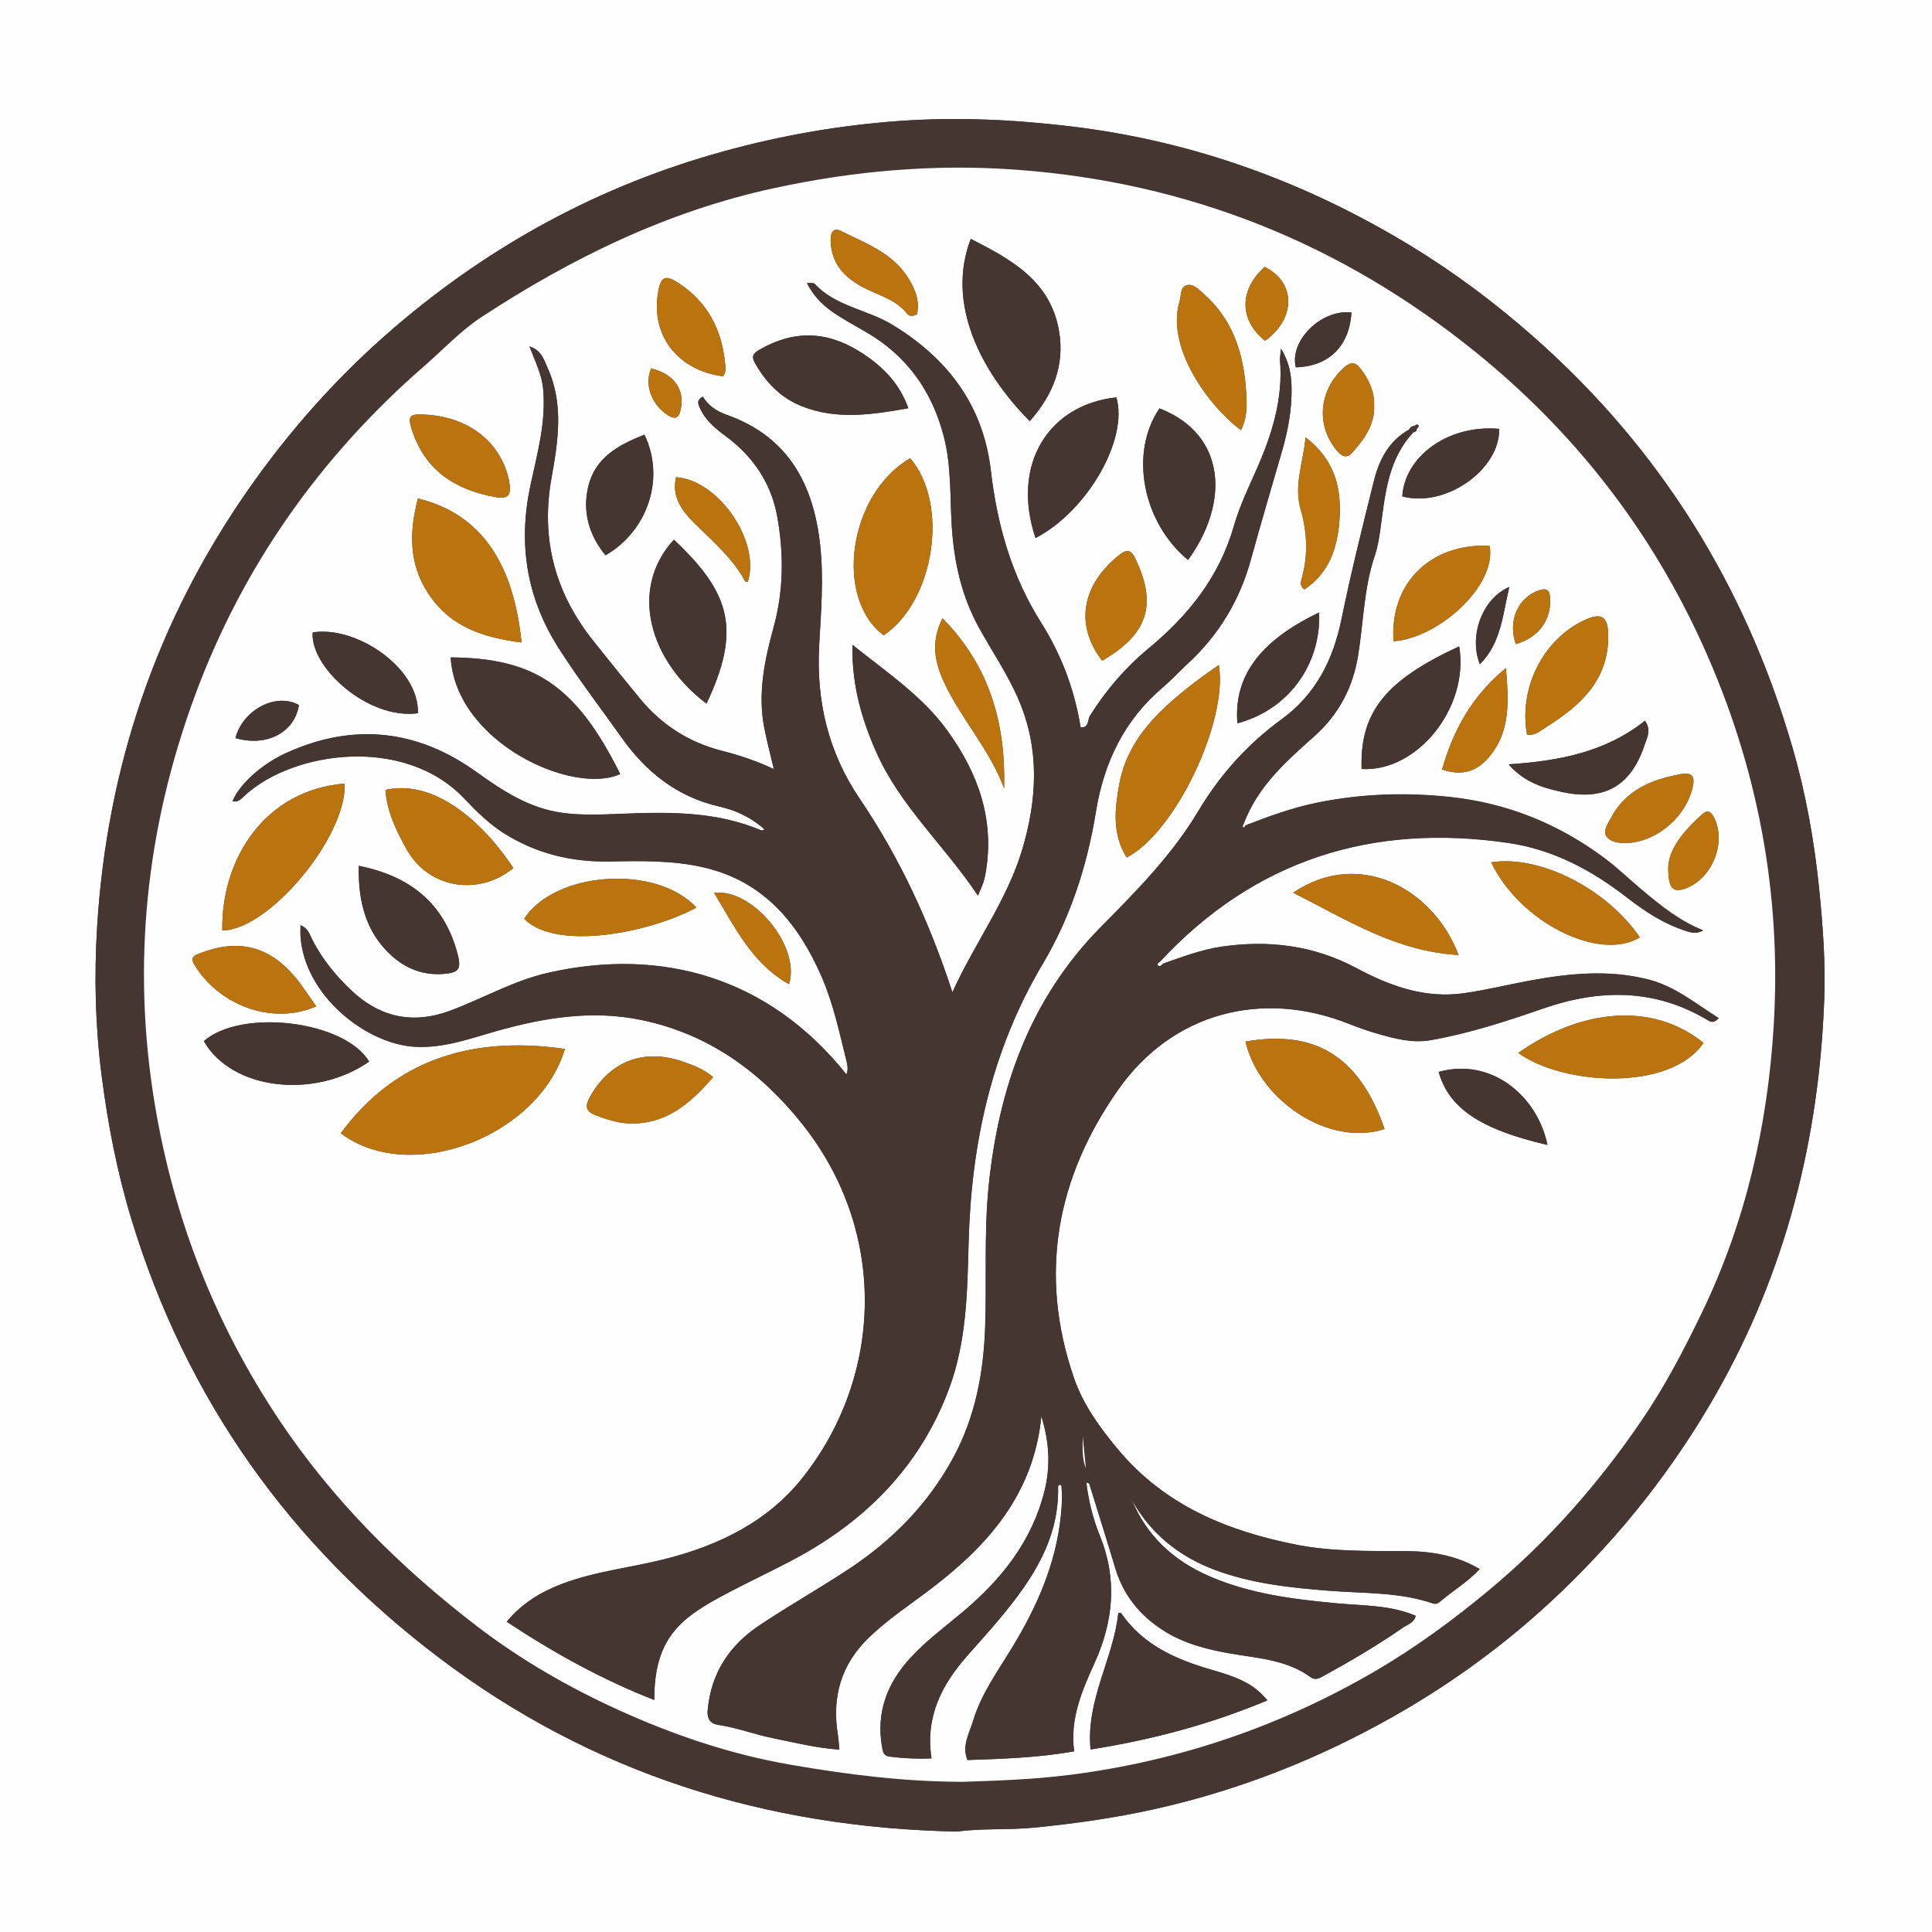 <?xml version="1.0" encoding="UTF-8"?>
<svg id="Layer_1" xmlns="http://www.w3.org/2000/svg" viewBox="0 0 700 700">
  <rect x="0" y="0" width="700" height="700" fill="#333333" stroke="none"/>
  <defs>
    <style>
      .cls-1 {
        fill: #453631;
      }

      .cls-2 {
        fill: #bb730e;
      }

      .cls-3 {
        fill: #fefefe;
      }
    </style>
  </defs>
  <path class="cls-3" d="M700,700H0V0h700v700ZM346.88,663.61c8.92-1.25,18.24-.5,27.56-1.41,14.76-1.44,29.38-3.5,43.84-6.72,30.47-6.79,59.19-18.1,86.36-33.46,22.07-12.48,42.33-27.42,60.62-44.89,22.23-21.23,41.12-45.13,56.4-71.91,25.37-44.48,37.47-92.55,39.3-143.43.47-13.12-.5-26.2-1.81-39.29-1.75-17.53-4.81-34.78-9.7-51.64-16.96-58.42-47.81-108.16-93.53-148.56-13.98-12.35-28.83-23.51-44.72-33.18-37.85-23.04-78.61-37.93-122.78-43.27-20.67-2.5-41.26-3.5-62.1-2.05-21.94,1.52-43.34,5.28-64.49,11.13-44.41,12.27-83.9,33.71-118.81,63.61-20.38,17.46-38.14,37.39-53.46,59.42-33,47.46-50.83,100.31-54.37,157.82-1.1,17.86-.67,35.84,1.61,53.76,2.27,17.79,5.65,35.27,10.87,52.39,19.83,65.01,57.28,117.72,111.37,158.67,55.43,41.96,118.38,61.64,187.83,63.01Z"/>
  <path class="cls-1" d="M346.88,663.61c-69.45-1.37-132.4-21.05-187.83-63.01-54.09-40.95-91.54-93.66-111.37-158.67-5.22-17.12-8.6-34.6-10.87-52.39-2.29-17.92-2.71-35.91-1.61-53.76,3.54-57.52,21.37-110.37,54.37-157.82,15.32-22.03,33.08-41.96,53.46-59.42,34.91-29.91,74.4-51.34,118.81-63.61,21.14-5.84,42.55-9.6,64.49-11.13,20.84-1.45,41.43-.45,62.1,2.05,44.17,5.34,84.93,20.24,122.78,43.27,15.89,9.67,30.74,20.82,44.72,33.18,45.72,40.4,76.57,90.14,93.53,148.56,4.89,16.86,7.95,34.11,9.7,51.64,1.31,13.09,2.28,26.17,1.81,39.29-1.83,50.88-13.93,98.94-39.3,143.43-15.27,26.78-34.17,50.68-56.4,71.91-18.3,17.47-38.56,32.42-60.62,44.89-27.17,15.36-55.89,26.67-86.36,33.46-14.46,3.22-29.08,5.28-43.84,6.72-9.32.91-18.64.16-27.56,1.41ZM348.8,645.59c12.36-.41,25.83-.84,39.24-2.57,39.14-5.04,75.75-17.51,109.84-37.32,14.81-8.6,28.59-18.71,41.75-29.67,21.46-17.86,39.68-38.61,55.35-61.66,8.38-12.33,15.26-25.53,21.71-38.9,15.81-32.79,23.78-67.67,25.97-103.87,2.9-48.02-5.83-93.96-25.66-137.77-19-41.97-46.57-77.36-82.39-106.3-48.71-39.37-104.27-61.58-166.76-66.07-29.55-2.12-58.8.49-87.76,6.79-38.4,8.36-73.02,25.28-105.61,46.62-7.5,4.91-13.78,11.69-20.61,17.63-37.77,32.86-65.94,72.66-83.23,119.53-17.65,47.83-22.97,97.22-14.58,147.88,6.86,41.46,21.77,79.61,45.08,114.53,19.5,29.21,44.02,53.59,71.8,74.86,15.73,12.04,32.9,21.92,50.75,30.07,20.05,9.15,40.98,16.28,63,20.07,20.24,3.48,40.46,6.09,62.12,6.15Z"/>
  <path class="cls-3" d="M348.8,645.59c-21.66-.06-41.88-2.67-62.12-6.15-22.02-3.79-42.95-10.92-63-20.07-17.85-8.14-35.02-18.03-50.75-30.07-27.78-21.27-52.3-45.64-71.8-74.86-23.31-34.92-38.21-73.07-45.08-114.53-8.39-50.67-3.07-100.05,14.58-147.88,17.3-46.87,45.46-86.67,83.23-119.53,6.83-5.94,13.11-12.72,20.61-17.63,32.59-21.34,67.21-38.26,105.61-46.62,28.96-6.31,58.21-8.91,87.76-6.79,62.49,4.49,118.05,26.7,166.76,66.07,35.82,28.95,63.39,64.34,82.39,106.3,19.83,43.8,28.56,89.75,25.66,137.77-2.19,36.21-10.16,71.08-25.97,103.87-6.45,13.37-13.32,26.57-21.71,38.9-15.67,23.05-33.89,43.8-55.35,61.66-13.17,10.96-26.94,21.06-41.75,29.67-34.09,19.81-70.69,32.28-109.84,37.32-13.41,1.73-26.88,2.15-39.24,2.57ZM512.62,154.26c-.87.13-1.66.39-2,1.33-7.3,4.06-10.89,10.85-12.8,18.49-4.17,16.71-8.34,33.43-11.8,50.3-3.03,14.79-9.39,27.29-21.71,36.27-12.37,9.01-22.28,20.06-30.15,33.23-9.46,15.85-22.4,28.94-35.29,41.97-25.81,26.1-37.15,58.61-40.7,94.1-1.68,16.84-.66,33.93-1.25,50.89-.58,16.5-3.54,32.49-11.53,47.26-9.13,16.89-22.17,30.1-38.07,40.55-10.56,6.94-21.57,13.19-32.08,20.19-10.93,7.27-17.66,17.31-18.85,30.81-.3,3.41,1.29,4.94,3.68,5.29,6.94,1.02,13.47,3.56,20.29,4.92,7.74,1.54,15.41,3.52,23.73,4.07-.2-2.1-.28-3.73-.54-5.34-2.2-13.57,1.05-25.33,11.09-35.1,6.97-6.78,15.07-12.04,22.74-17.89,20.71-15.8,37.16-34.36,39.9-62.46,2.94,9.42,3.36,18.21,1.13,27.13-4.56,18.24-15.63,32.05-29.7,43.86-6.37,5.35-13.1,10.31-18.77,16.46-8.48,9.2-12.61,19.81-10.36,32.47.31,1.74.56,3.14,2.78,3.42,4.9.6,9.79.85,15.12.63-2.34-15.1,3.75-26.76,13.02-37.26,4.08-4.62,8.22-9.19,12.16-13.93,11.42-13.74,21.1-28.28,20.68-47.22-.01-.53.39-.84,1.22-.66.07,1.58.23,3.22.2,4.86-.04,2-.18,3.99-.38,5.98-1.73,17.62-8.68,33.3-17.77,48.22-5.18,8.5-11.12,16.65-14.03,26.33-1.37,4.56-4.19,9.03-2.08,14.28,12.89-.46,25.63-.82,38.66-3.16-1.57-11.76,2.8-21.86,7.35-31.89,6.91-15.22,8.38-30.52,1.91-46.36-2.46-6.03-4.03-12.44-4.84-19,1.24-.09,1.18.67,1.37,1.27,3.03,9.84,6.13,19.65,9.08,29.51,2.95,9.88,9,17.33,17.6,22.77,7.44,4.71,15.77,6.83,24.36,8.3,9.94,1.7,20.26,2.26,28.87,8.54,1.66,1.21,3.08.43,4.6-.41,9.93-5.44,19.67-11.2,28.98-17.63,1.62-1.12,3.99-1.72,4.46-4.2-9.29-3.95-19.06-3.62-28.63-4.52-15.74-1.48-31.34-3.4-46.06-9.78-13.08-5.67-22.76-14.61-28.27-27.89,6.92,12.43,17.27,20.77,30.49,25.66,13.41,4.95,27.43,6.39,41.58,7.49,12.39.96,25.01.42,37.03,4.53,1.09.37,1.89.07,2.71-.63,4.65-3.96,9.98-7.1,14.35-11.79-8.61-5.07-17.86-6.48-27.28-6.51-13.12-.05-26.32.22-39.18-2.32-24.9-4.93-47.58-14.16-64.57-34.48-6.69-8.01-12.68-16.31-16.02-26.03-12.87-37.48-6.29-72.53,16.06-104.33,19.64-27.95,52.07-36.44,83.69-23.85,3.34,1.33,6.75,2.52,10.21,3.52,6.35,1.83,12.76,3.55,19.47,2.35,13.9-2.48,27.27-6.82,40.58-11.44,20.37-7.06,40.33-7.3,59.47,4.09,1.14.68,2.27,1.47,4.17-.61-8.37-5.23-15.79-11.54-25.56-14.02-14.41-3.65-28.72-2.19-43.03.45-8,1.48-15.93,3.46-23.98,4.57-13.95,1.92-26.57-2.63-38.63-9.09-15.39-8.24-31.77-10.3-48.86-7.82-7.44,1.08-14.44,3.78-21.49,6.25-.29-.27-.59-.55-.88-.82,34.38-36.95,76.92-50.2,126.24-42.98,16.13,2.36,30.21,9.85,43.01,19.81,6.57,5.12,13.49,9.61,21.56,12.15,2.06.65,3.83.95,5.96-.28-8.73-3.44-15.73-9.22-22.68-15.06-4.31-3.63-8.38-7.58-12.88-10.94-16.69-12.48-35.24-20.08-56.16-22.32-16.16-1.73-32.07-1.17-47.93,2.01-9.06,1.82-17.73,4.99-26.32,8.34-.18-.2-.37-.39-.57-.57.39-.92.76-1.84,1.16-2.74,5.34-12.11,14.99-20.59,24.57-29.13,8.77-7.82,13.9-17.64,15.77-29.14,1.96-12.09,2.06-24.47,6.06-36.24,1.1-3.25,1.62-6.73,2.09-10.15,1.68-12.34,2.75-24.85,11.95-34.58.69-.12,1.24-.38,1.19-1.22.26-.33.8-.79.72-.98-.34-.79-.91-.65-1.44-.1ZM292.39,102.55c2.74,5.44,6.57,8.8,10.93,11.58,3.36,2.14,6.85,4.06,10.31,6.06,14.87,8.59,24.04,21.38,28.32,37.93,2.75,10.61,2.21,21.47,2.87,32.23.8,13.08,3.53,25.61,9.95,37.18,4.82,8.69,10.45,16.93,14.36,26.12,7.62,17.9,6.65,35.98,1.22,54.18-5.48,18.39-17.13,33.7-25.29,51.69-8.25-25.37-19.04-48.67-33.55-70.1-11.48-16.96-15.86-35.53-14.71-55.82.67-11.95,1.65-23.95.37-35.95-2.36-22.12-11.52-39.42-33.76-47.33-3.71-1.32-6.77-3.28-8.75-6.64-2.22,1.2-1.91,2.31-1.05,4.19,2.04,4.45,5.57,7.35,9.3,10.11,9.94,7.34,16.48,17.01,18.68,29.11,2.42,13.38,2.36,26.85-1.29,40.1-3.34,12.12-5.87,24.3-3.32,36.92.96,4.75,2.19,9.45,3.39,14.53-6.32-2.99-12.48-5.02-18.74-6.61-12.05-3.07-21.92-9.41-29.78-18.95-5.71-6.94-11.36-13.94-16.96-20.98-13.82-17.35-19.03-36.85-15.1-58.84,2.38-13.32,4.55-26.76-1.34-39.85-1.34-2.98-2.17-6.48-6.63-7.93,2.1,5.51,4.47,10.13,4.96,15.44,1.12,12-2.14,23.42-4.59,34.88-4.53,21.17-1.47,40.69,10.22,59.02,7.14,11.2,15.22,21.7,22.88,32.5,8.84,12.47,20.13,21.41,35.41,24.89,5.95,1.35,11.52,3.95,16.35,8.32-.69.17-1.06.4-1.29.3-16.29-6.93-33.4-6.69-50.6-6-7.15.29-14.32.63-21.46-.35-11.96-1.63-21.59-7.97-31.13-14.82-21.46-15.4-44.53-17.86-68.64-6.97-9.7,4.38-17.41,11.88-19.68,17.58,2.17.51,3.32-1.08,4.63-2.26,17.81-16.09,57.75-21.41,79.23,1.2,4.5,4.74,9.22,9.42,14.84,12.9,11.55,7.17,24.17,10.23,37.78,9.99,11.65-.21,23.39-.46,34.82,2.29,21.46,5.18,33.83,20.37,42.17,39.57,4.25,9.78,6.43,20.24,9,30.55.38,1.54.61,3.15-.04,4.78-27.91-35.04-66.69-46.25-108.09-36.85-12.43,2.82-23.46,9.22-35.26,13.66-13.51,5.08-25.46,2.66-35.94-7.18-5.74-5.39-10.64-11.44-14.27-18.49-.94-1.81-1.4-4.11-4.25-5.22,0,1.55-.07,2.81.01,4.05,1.44,21.32,23.73,39.1,41.69,40,10.05.5,19.22-2.83,28.57-5.5,17.57-5.02,35.25-8.01,53.51-4.17,24.1,5.07,42.81,18.63,57.85,37.44,31.27,39.09,29.41,91.24.62,127.94-12.8,16.32-30.55,24.92-50.27,29.91-12.4,3.14-25.25,4.4-37.29,9-7.66,2.92-14.49,7.04-19.97,13.68,17.07,11.3,34.51,20.93,53.45,28.35-.06-22.02,9.31-29.31,23.53-37.13,2.91-1.6,5.88-3.08,8.83-4.6,7.24-3.71,14.63-7.14,21.7-11.14,24.5-13.87,42.84-33.27,52.77-59.99,6.33-17.03,6.6-34.92,7.06-52.71.92-35.83,8.28-69.84,26.81-101.02,10.13-17.05,16.15-35.7,19.32-55.22,2.91-17.89,10.25-33.21,24.25-45.09,3.17-2.69,5.99-5.79,9.05-8.61,11.29-10.41,18.84-23.02,22.9-37.83,3.59-13.09,7.45-26.1,11.23-39.13,2.19-7.54,3.61-15.23,3.45-23.07-.09-4.38-.68-8.88-3.8-14.05-.24,2.4-.45,3.23-.38,4.03,1.17,14.03-2.85,26.91-8.41,39.52-3,6.81-6.27,13.59-8.31,20.71-5.28,18.47-16.46,32.39-31.02,44.44-8.25,6.83-15.35,15.09-21.12,24.3-.92,1.47-.17,4.28-3.36,4.26-2.21-13.66-6.96-26.35-14.27-37.91-10.73-16.96-15.98-35.44-18.29-55.29-2.74-23.48-15.63-40.66-35.85-52.83-9.09-5.47-20.43-6.55-28.02-14.78-.32-.34-1.22-.14-2.74-.27ZM123.49,410.61c25.1,18.94,71.64,1.24,81.18-30.56-36.61-5.3-63.21,6.02-81.18,30.56ZM308.87,233.66c-.3,14.29,3.24,26.61,8.5,38.58,8.7,19.8,24.93,34.18,36.96,52.26.8-1.96,1.47-3.4,1.98-4.89.37-1.09.6-2.23.8-3.37,3.35-19.26-2.73-36.1-13.78-51.42-9.05-12.54-21.84-21.09-34.46-31.17ZM395.13,633.86c22.42-3.53,43.56-9.2,64.09-17.8-4.5-5.21-8.4-7.67-20.12-11.04-13.03-3.74-24.94-8.96-32.94-20.6-.1-.15-.6-.02-.99-.02-1.69,16.56-11.77,31.45-10.04,49.45ZM351.73,86.55c-9.08,23.59,3.79,48.31,21.37,66.04,8.36-9.44,12.77-20.17,10.59-32.75-3.14-18.15-17.35-25.84-31.96-33.29ZM163.29,238.18c1.87,30.84,44.34,50.12,61.42,42.27-16.45-33.09-32.01-41.96-61.42-42.27ZM408.22,310.67c17.52-8.9,36.82-49.37,33.37-69.72-6.43,4.43-12.5,8.98-18.16,14.07-8.87,7.98-15.78,17.26-17.93,29.26-1.58,8.85-2.63,17.82,2.71,26.39ZM329.75,166.04c-22.22,13.01-27.68,50.4-9.59,64.17,18.44-12.47,23.84-47.71,9.59-64.17ZM151.42,180.61c-3.16,12.09-3.38,23.67,3.85,34.58,7.99,12.06,20.09,15.85,33.7,17.59-2.84-27.95-14.11-46.48-37.55-52.18ZM80.54,337.13c17.05-.15,45.2-34.19,44.33-53.22-28.45,2.28-44.74,26.72-44.33,53.22ZM244.16,195.54c-16.58,18.09-8.54,44.14,11.83,59.39,12.67-26.88,8.64-40.12-11.83-59.39ZM329.11,147.91c-3.4-9.47-9.73-15.54-17.58-20.48-12.14-7.63-24.18-7.83-36.54-.61-2.28,1.33-2.7,2.47-1.46,4.69,3.98,7.11,9.42,12.69,17.06,15.71,12.54,4.96,25.27,3.06,38.52.7ZM617.2,377.86c-18.53-15-44.39-12.34-67.1,3.65,16.59,11.88,55.2,13.95,67.1-3.65ZM501.65,409.04c-8.35-23.96-22.95-36.48-50.4-31.66,5.33,22,30.86,38.21,50.4,31.66ZM430.44,202.88c14.87-20.34,14.21-45.37-10.34-54.91-10.9,15.95-6.3,41.1,10.34,54.91ZM375.19,194.95c18.78-9.79,33.7-35.74,29.3-50.97-24.63,2.64-38.23,24.34-29.3,50.97ZM133.75,384.63c-8.86-14.77-46.1-19.38-59.9-7.42,10.24,17.89,40.32,21.1,59.9,7.42ZM139.67,286.2c.54,7.93,3.96,14.92,7.74,21.65,7.87,14.02,25.99,17.03,38.58,6.65-13.06-19.62-30.41-31.95-46.31-28.3ZM252.31,328.83c-14.39-15.66-51.02-13.29-62.4,4.05,11.37,11.64,44.89,5.33,62.4-4.05ZM468.57,323.45c19.58,9.9,37.33,21.31,59.9,22.56-9.34-24.49-36.41-38.57-59.9-22.56ZM493.33,278.62c20.26,1.21,39.1-22.46,35.35-44.42-26.34,12.18-36.02,23.53-35.35,44.42ZM129.98,313.7c-.23,13.01,2.54,24.11,11.98,32.63,5.1,4.6,11.29,7.01,18.24,6.57,6.25-.39,7.11-1.76,5.43-7.85-4.92-17.85-17.03-27.61-35.65-31.35ZM540.29,312.44c10.41,21.75,39.25,36.15,53.85,27.18-12.1-17.65-36.2-29.93-53.85-27.18ZM258.39,390.26c-3.55-2.99-7.22-4.31-11-5.62-14.09-4.91-26.55-.15-33.72,12.94-1.72,3.15-1.51,5.09,2.1,6.47,4.53,1.74,9.1,3.17,14,3.02,12.42-.36,20.75-7.71,28.61-16.82ZM233.5,157.49c-9.35,3.68-17.86,8.29-20.35,18.75-2.18,9.14.21,17.62,6.25,24.96,15.37-8.91,21.68-27.96,14.1-43.7ZM449.63,155.83c2.4-4.74,2.16-9.45,1.86-14.04-.9-13.69-4.8-26.15-15.6-35.52-1.74-1.51-3.58-3.65-6-2.89-2.35.74-1.84,3.63-2.46,5.61-5.19,16.76,10.51,38.21,22.2,46.85ZM553.28,266.15c2.94.54,5.04-1.54,7.11-2.84,12.4-7.79,22.67-17.14,22.29-33.49-.15-6.49-2.52-7.92-8.49-5.18-15.04,6.92-24.02,24.67-20.91,41.51ZM504.89,232.34c16.25-1.12,37.39-19.99,34.84-34.57-20.75-1.08-36.27,12.98-34.84,34.57ZM114.58,364.63c-2.76-3.84-5.03-7.52-7.8-10.78-9.38-11.09-20.49-13.78-34.02-8.57-1.98.76-4.06,1.28-2.41,4.09,8.37,14.21,27.56,22.44,44.23,15.26ZM113.29,229.15c-.99,12.49,19.92,31.7,38.12,29.27.56-16.47-22.41-31.84-38.12-29.27ZM153.36,150.18c-4.97-.2-5.68.64-4.17,5.38,4.71,14.77,15.55,21.86,30.23,24.53,4.59.83,5.8-.65,5.2-4.76-.17-1.14-.39-2.28-.71-3.39-3.84-13.03-15.24-21.13-30.55-21.75ZM448.34,262.06c18.32-4.83,30.35-21.15,29.61-40.15-19.84,9.51-31.12,21.94-29.61,40.15ZM546.61,276.94c5.61,6.51,12.62,8.58,19.62,10.06,15.39,3.26,24.86-2.45,29.74-17.42.8-2.45,2.42-5.02.02-8.45-14.25,11.38-31.14,14.59-49.39,15.8ZM399.32,239.38c17.71-10.17,19.5-21.54,11.93-37.19-1.27-2.63-2.77-3.4-5.38-1.37-13.17,10.24-17.09,24.79-6.55,38.56ZM341.48,224c-3.7,7.48-3.59,14.39.66,23.41,6.26,13.28,16.56,24.26,21.67,38.26.64-23.34-5.16-44.27-22.33-61.66ZM521.25,388.38c3.66,12.85,14.62,20.72,39.43,26.45-3.67-17.85-20.46-31.8-39.43-26.45ZM508.08,179.87c16.51,4.23,35.65-10.51,35.05-24.49-18.59-1.63-34.21,10.12-35.05,24.49ZM473.03,158.45c-.94,9.6-4.31,17.44-1.77,26.18,2.33,8,2.73,16.34.48,24.61-.33,1.23-1.07,2.86.85,4.35,9.11-6.11,12.09-15.34,12.75-25.52.72-11.16-1.6-21.35-12.31-29.63ZM261.91,136.33c1.37-1.55.92-3.43.74-5.18-1.24-11.87-6.32-21.54-16.39-28.31-5.3-3.56-6.9-2.83-7.92,3.68-2.38,15.26,7.43,27.69,23.56,29.81ZM545.62,242.04c-12.64,10.44-19.11,22.76-23.13,36.76,7.18,2.42,12.75.94,17.62-5.25,7.1-9.01,6.54-19.48,5.51-31.51ZM588.89,305.46c11.36-.18,22.47-9.78,24.56-21.09.7-3.8-1.42-4.41-4.26-3.91-10.75,1.91-20.31,5.79-25.69,16.23-1.06,2.06-2.89,4.39-1.36,6.45,1.43,1.92,4.21,2.34,6.75,2.32ZM497.88,146.9c.17-5.1-1.95-9.33-4.89-13.29-1.96-2.64-3.79-2.47-6.16-.31-8.84,8.08-10.12,20.48-2.72,29.63,1.37,1.69,3.38,3.8,5.77,1.12,4.38-4.9,8.24-10.08,8-17.14ZM332.21,113.92c1.15-4.73-.59-9.02-3.01-12.99-5.64-9.24-15.5-12.72-24.5-17.24-2.77-1.39-3.78.65-3.74,3.34.13,8.55,5.1,13.64,12.18,17.29,5.39,2.78,11.58,4.21,15.56,9.38.76.99,2.07.88,3.52.22ZM244.96,172.91c-1.75,7.29,2.4,12.46,6.9,16.9,6.62,6.53,13.71,12.55,18.2,20.9.08.15.57.07.88.08,4.69-14.44-10.49-36.85-25.98-37.88ZM285.87,356.6c4.37-13.76-13.44-34.96-27.12-33.06,7.49,12.22,13.49,25.36,27.12,33.06ZM604.45,313.77c-.13,7.65,1.49,9.52,5.19,8.47,10.24-2.89,16.2-16.57,11.38-26.03-1.01-1.98-2.27-2.99-4.21-1.25-6.41,5.75-11.86,12.09-12.36,18.81ZM458.39,123.47c11.27-8.22,11.1-21.16-.14-26.76-9.29,8.19-9.35,19.3.14,26.76ZM489.65,113.21c-10.89-1.25-22.55,10.23-20.16,19.87,11.95-.29,19.48-7.71,20.16-19.87ZM108.3,255.46c-8.36-4.69-20.36,1.8-22.99,11.96,11.29,3.28,21.42-1.99,22.99-11.96ZM546.84,212.67c-9.9,4.27-14.72,17.9-10.65,28,7.66-7.69,8.22-17.67,10.65-28ZM549.22,233.39c8.44-2.53,12.99-8.99,12.39-16.99-.21-2.78-1.39-3.34-3.89-2.53-7.64,2.47-11.52,11.07-8.5,19.52ZM235.92,133.49c-2.89,7.01,1.28,13.91,5.98,16.89,2.94,1.86,4.13.89,4.76-2.12,1.49-7.14-2.42-12.72-10.74-14.77Z"/>
  <path class="cls-1" d="M292.39,102.55c1.51.13,2.42-.08,2.74.27,7.59,8.24,18.93,9.31,28.02,14.78,20.22,12.17,33.11,29.34,35.85,52.83,2.31,19.84,7.57,38.32,18.29,55.29,7.31,11.56,12.06,24.25,14.27,37.91,3.19.02,2.44-2.79,3.36-4.26,5.77-9.21,12.87-17.47,21.12-24.3,14.55-12.05,25.73-25.97,31.02-44.44,2.03-7.11,5.31-13.9,8.31-20.71,5.56-12.61,9.58-25.5,8.41-39.52-.07-.8.14-1.63.38-4.03,3.11,5.17,3.71,9.67,3.8,14.05.15,7.84-1.27,15.53-3.45,23.07-3.78,13.03-7.64,26.04-11.23,39.13-4.06,14.81-11.61,27.42-22.9,37.83-3.06,2.82-5.88,5.92-9.05,8.61-14,11.88-21.34,27.2-24.25,45.09-3.17,19.51-9.19,38.17-19.32,55.22-18.53,31.18-25.89,65.19-26.81,101.02-.46,17.79-.73,35.68-7.06,52.71-9.93,26.72-28.27,46.11-52.77,59.99-7.07,4-14.46,7.44-21.7,11.14-2.95,1.51-5.92,3-8.83,4.6-14.22,7.82-23.59,15.11-23.53,37.13-18.94-7.42-36.38-17.05-53.45-28.35,5.48-6.64,12.31-10.76,19.97-13.68,12.04-4.6,24.89-5.86,37.29-9,19.72-4.99,37.47-13.59,50.27-29.91,28.79-36.7,30.64-88.86-.62-127.94-15.05-18.81-33.76-32.37-57.85-37.44-18.26-3.84-35.94-.85-53.51,4.17-9.35,2.67-18.52,6-28.57,5.5-17.96-.89-40.25-18.68-41.69-40-.08-1.25-.01-2.5-.01-4.05,2.84,1.11,3.31,3.4,4.25,5.22,3.63,7.05,8.52,13.1,14.27,18.49,10.48,9.83,22.43,12.25,35.94,7.18,11.8-4.43,22.83-10.83,35.26-13.66,41.4-9.4,80.18,1.81,108.09,36.85.66-1.63.43-3.24.04-4.78-2.57-10.31-4.76-20.77-9-30.55-8.34-19.2-20.7-34.39-42.17-39.57-11.43-2.76-23.17-2.5-34.82-2.29-13.61.24-26.23-2.82-37.78-9.99-5.62-3.48-10.34-8.17-14.84-12.9-21.49-22.61-61.42-17.3-79.23-1.2-1.31,1.18-2.46,2.77-4.63,2.26,2.27-5.7,9.98-13.19,19.68-17.58,24.12-10.89,47.19-8.44,68.64,6.97,9.54,6.85,19.17,13.18,31.13,14.82,7.14.97,14.31.63,21.46.35,17.19-.69,34.31-.93,50.6,6,.23.1.6-.13,1.29-.3-4.83-4.37-10.4-6.97-16.35-8.32-15.28-3.48-26.57-12.42-35.41-24.89-7.66-10.81-15.74-21.31-22.88-32.5-11.69-18.34-14.75-37.85-10.22-59.02,2.45-11.45,5.71-22.87,4.59-34.88-.49-5.31-2.86-9.93-4.96-15.44,4.46,1.45,5.29,4.95,6.63,7.93,5.88,13.08,3.72,26.53,1.34,39.85-3.93,21.99,1.28,41.49,15.1,58.84,5.6,7.03,11.24,14.03,16.96,20.98,7.85,9.54,17.72,15.89,29.78,18.95,6.26,1.59,12.43,3.62,18.74,6.61-1.19-5.08-2.43-9.78-3.39-14.53-2.55-12.62-.02-24.8,3.32-36.92,3.65-13.25,3.71-26.72,1.29-40.1-2.19-12.1-8.74-21.76-18.68-29.11-3.73-2.76-7.26-5.66-9.3-10.11-.86-1.87-1.16-2.99,1.05-4.19,1.98,3.35,5.05,5.32,8.75,6.64,22.23,7.91,31.39,25.21,33.76,47.33,1.28,12,.3,24-.37,35.95-1.14,20.29,3.24,38.86,14.71,55.82,14.5,21.43,25.3,44.73,33.55,70.1,8.15-18,19.8-33.31,25.29-51.69,5.43-18.2,6.4-36.28-1.22-54.18-3.91-9.19-9.54-17.43-14.36-26.12-6.42-11.57-9.15-24.1-9.95-37.18-.66-10.77-.12-21.62-2.87-32.23-4.28-16.55-13.45-29.34-28.32-37.93-3.45-1.99-6.95-3.91-10.31-6.06-4.36-2.79-8.19-6.15-10.93-11.58Z"/>
  <path class="cls-1" d="M421.2,349.21c7.05-2.47,14.05-5.17,21.49-6.25,17.09-2.48,33.46-.42,48.86,7.82,12.06,6.46,24.68,11.01,38.63,9.09,8.05-1.11,15.97-3.09,23.98-4.57,14.31-2.64,28.63-4.11,43.03-.45,9.77,2.48,17.19,8.79,25.56,14.02-1.9,2.08-3.03,1.29-4.17.61-19.13-11.39-39.1-11.15-59.47-4.09-13.31,4.62-26.68,8.96-40.58,11.44-6.72,1.2-13.12-.53-19.47-2.35-3.45-.99-6.87-2.19-10.21-3.52-31.62-12.58-64.05-4.09-83.69,23.85-22.35,31.81-28.93,66.86-16.06,104.33,3.34,9.72,9.32,18.03,16.02,26.03,16.99,20.33,39.67,29.55,64.57,34.48,12.86,2.54,26.06,2.28,39.18,2.32,9.42.03,18.67,1.44,27.28,6.51-4.37,4.68-9.7,7.83-14.35,11.79-.83.7-1.62,1-2.71.63-12.02-4.11-24.64-3.57-37.03-4.53-14.15-1.09-28.17-2.53-41.58-7.49-13.22-4.88-23.57-13.23-30.49-25.66,5.51,13.28,15.19,22.23,28.27,27.89,14.72,6.38,30.32,8.3,46.06,9.78,9.56.9,19.34.57,28.63,4.52-.46,2.48-2.84,3.08-4.46,4.2-9.32,6.43-19.06,12.19-28.98,17.63-1.52.83-2.94,1.62-4.6.41-8.6-6.28-18.92-6.84-28.87-8.54-8.59-1.47-16.92-3.59-24.36-8.3-8.6-5.44-14.65-12.89-17.6-22.77-2.94-9.86-6.05-19.68-9.08-29.51-.18-.6-.13-1.36-1.37-1.27.82,6.56,2.38,12.97,4.84,19,6.47,15.84,5,31.14-1.91,46.36-4.55,10.02-8.92,20.13-7.35,31.89-13.03,2.33-25.78,2.7-38.66,3.16-2.1-5.24.71-9.72,2.08-14.28,2.91-9.68,8.85-17.82,14.03-26.33,9.09-14.92,16.04-30.6,17.77-48.22.19-1.99.34-3.98.38-5.98.03-1.64-.13-3.29-.2-4.86-.83-.17-1.23.13-1.22.66.41,18.94-9.27,33.48-20.68,47.22-3.94,4.74-8.08,9.31-12.16,13.93-9.27,10.5-15.36,22.16-13.02,37.26-5.33.22-10.22-.03-15.12-.63-2.23-.27-2.47-1.68-2.78-3.42-2.25-12.66,1.88-23.26,10.36-32.47,5.67-6.15,12.39-11.11,18.77-16.46,14.07-11.81,25.14-25.62,29.7-43.86,2.23-8.92,1.81-17.71-1.13-27.13-2.75,28.11-19.19,46.66-39.9,62.46-7.67,5.85-15.77,11.11-22.74,17.89-10.05,9.78-13.29,21.53-11.09,35.1.26,1.61.33,3.25.54,5.34-8.32-.55-16-2.53-23.73-4.07-6.82-1.36-13.35-3.9-20.29-4.92-2.39-.35-3.98-1.89-3.68-5.29,1.19-13.5,7.92-23.54,18.85-30.81,10.51-7,21.53-13.25,32.08-20.19,15.9-10.45,28.93-23.66,38.07-40.55,7.99-14.77,10.95-30.77,11.53-47.26.6-16.96-.43-34.05,1.25-50.89,3.55-35.49,14.89-68,40.7-94.1,12.89-13.03,25.82-26.12,35.29-41.97,7.86-13.17,17.78-24.22,30.15-33.23,12.32-8.98,18.68-21.47,21.71-36.27,3.45-16.87,7.62-33.59,11.8-50.3,1.91-7.63,5.5-14.43,12.8-18.49.51.32,1.03.65,1.54.97-9.2,9.73-10.28,22.24-11.95,34.58-.46,3.42-.99,6.91-2.09,10.15-4,11.77-4.1,24.15-6.06,36.24-1.87,11.51-7,21.33-15.77,29.14-9.58,8.54-19.23,17.01-24.57,29.13-.4.91-.77,1.83-1.16,2.75-.09.36-.35.96-.24,1.05.47.36.69-.04.8-.48,8.6-3.35,17.26-6.52,26.32-8.34,15.86-3.18,31.77-3.74,47.93-2.01,20.91,2.24,39.47,9.84,56.16,22.32,4.5,3.37,8.57,7.32,12.88,10.94,6.95,5.85,13.95,11.63,22.68,15.06-2.13,1.23-3.9.93-5.96.28-8.07-2.55-14.98-7.04-21.56-12.15-12.8-9.96-26.88-17.45-43.01-19.81-49.33-7.22-91.86,6.03-126.24,42.98-.27.47-1.33.76-.68,1.41.44.45,1.21.09,1.57-.58ZM392.29,520.38c.04,3.65-.44,7.65,1.14,11.54-.38-3.85-.76-7.7-1.14-11.54Z"/>
  <path class="cls-2" d="M123.49,410.61c17.97-24.54,44.57-35.86,81.18-30.56-9.54,31.8-56.08,49.5-81.18,30.56Z"/>
  <path class="cls-1" d="M308.87,233.66c12.62,10.07,25.41,18.62,34.46,31.17,11.05,15.32,17.13,32.16,13.78,51.42-.2,1.14-.43,2.28-.8,3.37-.51,1.49-1.18,2.93-1.98,4.89-12.03-18.08-28.26-32.46-36.96-52.26-5.26-11.97-8.81-24.29-8.5-38.58Z"/>
  <path class="cls-1" d="M395.13,633.86c-1.73-18,8.35-32.9,10.04-49.45.39,0,.89-.13.99.02,8.01,11.64,19.91,16.85,32.94,20.6,11.72,3.37,15.62,5.83,20.12,11.04-20.54,8.6-41.68,14.28-64.09,17.8Z"/>
  <path class="cls-1" d="M351.73,86.55c14.61,7.44,28.82,15.14,31.96,33.29,2.18,12.58-2.23,23.31-10.59,32.75-17.57-17.73-30.45-42.45-21.37-66.04Z"/>
  <path class="cls-1" d="M163.29,238.18c29.41.31,44.97,9.18,61.42,42.27-17.08,7.86-59.55-11.43-61.42-42.27Z"/>
  <path class="cls-2" d="M408.22,310.67c-5.34-8.57-4.29-17.53-2.71-26.39,2.15-12,9.06-21.28,17.93-29.26,5.66-5.09,11.72-9.64,18.16-14.07,3.45,20.35-15.85,60.82-33.37,69.72Z"/>
  <path class="cls-2" d="M329.75,166.04c14.26,16.45,8.85,51.7-9.59,64.17-18.1-13.77-12.64-51.15,9.59-64.17Z"/>
  <path class="cls-2" d="M151.42,180.61c23.44,5.69,34.7,24.23,37.55,52.18-13.61-1.74-25.71-5.53-33.7-17.59-7.23-10.91-7.01-22.5-3.85-34.58Z"/>
  <path class="cls-2" d="M80.54,337.13c-.41-26.51,15.89-50.94,44.33-53.22.87,19.03-27.28,53.08-44.33,53.22Z"/>
  <path class="cls-1" d="M244.16,195.54c20.48,19.27,24.5,32.51,11.83,59.39-20.38-15.25-28.41-41.29-11.83-59.39Z"/>
  <path class="cls-1" d="M329.11,147.91c-13.24,2.36-25.98,4.26-38.52-.7-7.64-3.02-13.08-8.59-17.06-15.71-1.25-2.23-.82-3.36,1.46-4.69,12.36-7.22,24.4-7.02,36.54.61,7.86,4.94,14.19,11.02,17.58,20.48Z"/>
  <path class="cls-2" d="M617.2,377.86c-11.9,17.59-50.51,15.53-67.1,3.65,22.71-15.98,48.57-18.65,67.1-3.65Z"/>
  <path class="cls-2" d="M501.65,409.04c-19.54,6.55-45.07-9.66-50.4-31.66,27.45-4.82,42.05,7.7,50.4,31.66Z"/>
  <path class="cls-1" d="M430.44,202.88c-16.65-13.81-21.24-38.96-10.34-54.91,24.55,9.54,25.21,34.57,10.34,54.91Z"/>
  <path class="cls-1" d="M375.19,194.95c-8.93-26.64,4.67-48.33,29.3-50.97,4.4,15.23-10.52,41.19-29.3,50.97Z"/>
  <path class="cls-1" d="M133.75,384.63c-19.58,13.68-49.67,10.46-59.9-7.42,13.8-11.96,51.04-7.34,59.9,7.42Z"/>
  <path class="cls-2" d="M139.67,286.2c15.91-3.65,33.26,8.68,46.31,28.3-12.58,10.38-30.7,7.37-38.58-6.65-3.78-6.73-7.2-13.72-7.74-21.65Z"/>
  <path class="cls-2" d="M252.31,328.83c-17.51,9.38-51.03,15.68-62.4,4.05,11.38-17.33,48.01-19.71,62.4-4.05Z"/>
  <path class="cls-2" d="M468.57,323.45c23.49-16.01,50.56-1.92,59.9,22.56-22.57-1.25-40.32-12.66-59.9-22.56Z"/>
  <path class="cls-1" d="M493.33,278.62c-.67-20.89,9.01-32.23,35.35-44.42,3.75,21.96-15.09,45.63-35.35,44.42Z"/>
  <path class="cls-1" d="M129.98,313.7c18.62,3.74,30.73,13.5,35.65,31.35,1.68,6.09.82,7.46-5.43,7.85-6.95.43-13.14-1.98-18.24-6.57-9.44-8.51-12.21-19.61-11.98-32.63Z"/>
  <path class="cls-2" d="M540.29,312.44c17.65-2.75,41.75,9.53,53.85,27.18-14.6,8.96-43.44-5.43-53.85-27.18Z"/>
  <path class="cls-2" d="M258.39,390.26c-7.86,9.11-16.19,16.45-28.61,16.82-4.9.14-9.47-1.29-14-3.02-3.6-1.38-3.82-3.33-2.1-6.47,7.16-13.09,19.63-17.86,33.72-12.94,3.77,1.32,7.44,2.63,11,5.62Z"/>
  <path class="cls-1" d="M233.5,157.49c7.57,15.74,1.27,34.8-14.1,43.7-6.05-7.34-8.43-15.82-6.25-24.96,2.49-10.46,11-15.07,20.35-18.75Z"/>
  <path class="cls-2" d="M449.63,155.83c-11.69-8.64-27.39-30.09-22.2-46.85.61-1.98.11-4.87,2.46-5.61,2.42-.76,4.26,1.39,6,2.89,10.8,9.37,14.71,21.83,15.6,35.52.3,4.59.54,9.3-1.86,14.04Z"/>
  <path class="cls-2" d="M553.28,266.15c-3.11-16.84,5.86-34.59,20.91-41.51,5.97-2.75,8.34-1.32,8.49,5.18.38,16.35-9.89,25.7-22.29,33.49-2.07,1.3-4.18,3.38-7.11,2.84Z"/>
  <path class="cls-2" d="M504.89,232.34c-1.43-21.59,14.09-35.65,34.84-34.57,2.55,14.58-18.59,33.45-34.84,34.57Z"/>
  <path class="cls-2" d="M114.58,364.63c-16.67,7.18-35.86-1.05-44.23-15.26-1.65-2.8.43-3.33,2.41-4.09,13.53-5.21,24.64-2.52,34.02,8.57,2.76,3.26,5.04,6.94,7.8,10.78Z"/>
  <path class="cls-1" d="M113.29,229.15c15.71-2.57,38.68,12.79,38.12,29.27-18.19,2.44-39.11-16.77-38.12-29.27Z"/>
  <path class="cls-2" d="M153.36,150.18c15.31.62,26.71,8.73,30.55,21.75.33,1.1.55,2.25.71,3.39.6,4.11-.61,5.59-5.2,4.76-14.68-2.66-25.52-9.76-30.23-24.53-1.51-4.74-.81-5.58,4.17-5.38Z"/>
  <path class="cls-1" d="M448.34,262.06c-1.51-18.21,9.77-30.65,29.61-40.15.74,19-11.29,35.32-29.61,40.15Z"/>
  <path class="cls-1" d="M546.61,276.94c18.25-1.21,35.14-4.42,49.39-15.8,2.4,3.43.78,6-.02,8.45-4.88,14.96-14.35,20.68-29.74,17.42-7-1.48-14.01-3.56-19.62-10.06Z"/>
  <path class="cls-2" d="M399.32,239.38c-10.55-13.78-6.62-28.32,6.55-38.56,2.61-2.03,4.1-1.27,5.38,1.37,7.57,15.65,5.78,27.02-11.93,37.19Z"/>
  <path class="cls-2" d="M341.48,224c17.17,17.39,22.97,38.32,22.33,61.66-5.11-13.99-15.41-24.98-21.67-38.26-4.25-9.02-4.36-15.93-.66-23.41Z"/>
  <path class="cls-1" d="M521.25,388.38c18.97-5.35,35.76,8.6,39.43,26.45-24.81-5.73-35.77-13.6-39.43-26.45Z"/>
  <path class="cls-1" d="M508.08,179.87c.84-14.37,16.45-26.12,35.05-24.49.6,13.98-18.54,28.72-35.05,24.49Z"/>
  <path class="cls-2" d="M473.03,158.45c10.71,8.28,13.04,18.46,12.31,29.63-.66,10.18-3.65,19.41-12.75,25.52-1.92-1.49-1.18-3.13-.85-4.35,2.24-8.27,1.84-16.61-.48-24.61-2.54-8.74.83-16.58,1.77-26.18Z"/>
  <path class="cls-2" d="M261.91,136.33c-16.13-2.12-25.94-14.56-23.56-29.81,1.01-6.51,2.62-7.24,7.92-3.68,10.07,6.77,15.15,16.44,16.39,28.31.18,1.75.63,3.63-.74,5.18Z"/>
  <path class="cls-2" d="M545.62,242.04c1.03,12.03,1.59,22.5-5.51,31.51-4.88,6.19-10.44,7.68-17.62,5.25,4.02-14,10.49-26.32,23.13-36.76Z"/>
  <path class="cls-2" d="M588.89,305.46c-2.54.01-5.32-.4-6.75-2.33-1.53-2.06.29-4.39,1.36-6.45,5.39-10.44,14.95-14.32,25.69-16.23,2.84-.51,4.97.11,4.26,3.91-2.1,11.32-13.21,20.92-24.57,21.1Z"/>
  <path class="cls-2" d="M497.88,146.89c.25,7.07-3.62,12.25-8,17.15-2.39,2.68-4.4.57-5.77-1.12-7.4-9.14-6.12-21.55,2.72-29.63,2.37-2.16,4.2-2.33,6.16.31,2.94,3.96,5.06,8.2,4.89,13.29Z"/>
  <path class="cls-2" d="M332.21,113.92c-1.45.66-2.76.77-3.52-.22-3.99-5.17-10.18-6.6-15.56-9.38-7.07-3.66-12.04-8.74-12.18-17.29-.04-2.7.97-4.73,3.74-3.34,9,4.52,18.86,8,24.5,17.24,2.42,3.97,4.16,8.26,3.01,12.99Z"/>
  <path class="cls-2" d="M244.96,172.91c15.49,1.02,30.67,23.43,25.98,37.88-.3-.02-.8.06-.88-.09-4.49-8.35-11.58-14.37-18.2-20.9-4.5-4.44-8.65-9.6-6.9-16.9Z"/>
  <path class="cls-2" d="M285.87,356.6c-13.63-7.7-19.63-20.84-27.12-33.06,13.68-1.89,31.48,19.3,27.12,33.06Z"/>
  <path class="cls-2" d="M604.45,313.77c.5-6.72,5.94-13.06,12.36-18.81,1.94-1.74,3.2-.73,4.21,1.25,4.83,9.45-1.13,23.14-11.38,26.03-3.7,1.04-5.33-.83-5.19-8.47Z"/>
  <path class="cls-2" d="M458.39,123.47c-9.49-7.46-9.44-18.57-.14-26.76,11.24,5.59,11.41,18.53.14,26.76Z"/>
  <path class="cls-1" d="M489.65,113.21c-.68,12.16-8.21,19.58-20.16,19.87-2.38-9.64,9.27-21.12,20.16-19.87Z"/>
  <path class="cls-1" d="M108.3,255.46c-1.57,9.97-11.7,15.25-22.99,11.96,2.63-10.16,14.63-16.65,22.99-11.96Z"/>
  <path class="cls-1" d="M546.84,212.67c-2.43,10.34-2.99,20.31-10.65,28-4.07-10.1.75-23.73,10.65-28Z"/>
  <path class="cls-2" d="M549.22,233.39c-3.02-8.45.87-17.05,8.5-19.52,2.5-.81,3.68-.25,3.89,2.53.6,7.99-3.95,14.46-12.39,16.99Z"/>
  <path class="cls-2" d="M235.92,133.49c8.32,2.05,12.24,7.63,10.74,14.77-.63,3.01-1.82,3.98-4.76,2.12-4.71-2.98-8.88-9.88-5.98-16.89Z"/>
  <path class="cls-1" d="M513.34,155.34c.05.84-.5,1.1-1.19,1.22-.51-.32-1.02-.65-1.54-.97.34-.93,1.13-1.2,2-1.33.24.36.48.72.72,1.08Z"/>
  <path class="cls-1" d="M512.62,154.26c.53-.55,1.1-.69,1.44.1.08.19-.46.64-.72.98-.24-.36-.48-.72-.72-1.08Z"/>
  <path class="cls-3" d="M392.29,520.38c.38,3.85.76,7.7,1.14,11.54-1.58-3.9-1.1-7.89-1.14-11.54Z"/>
  <path class="cls-3" d="M421.2,349.21c-.36.67-1.13,1.03-1.57.58-.64-.65.42-.93.68-1.41.29.27.59.55.88.82Z"/>
  <path class="cls-3" d="M451.12,299.12c-.11.44-.33.83-.8.48-.12-.09.15-.68.24-1.05.19.19.38.38.56.57Z"/>
</svg>
